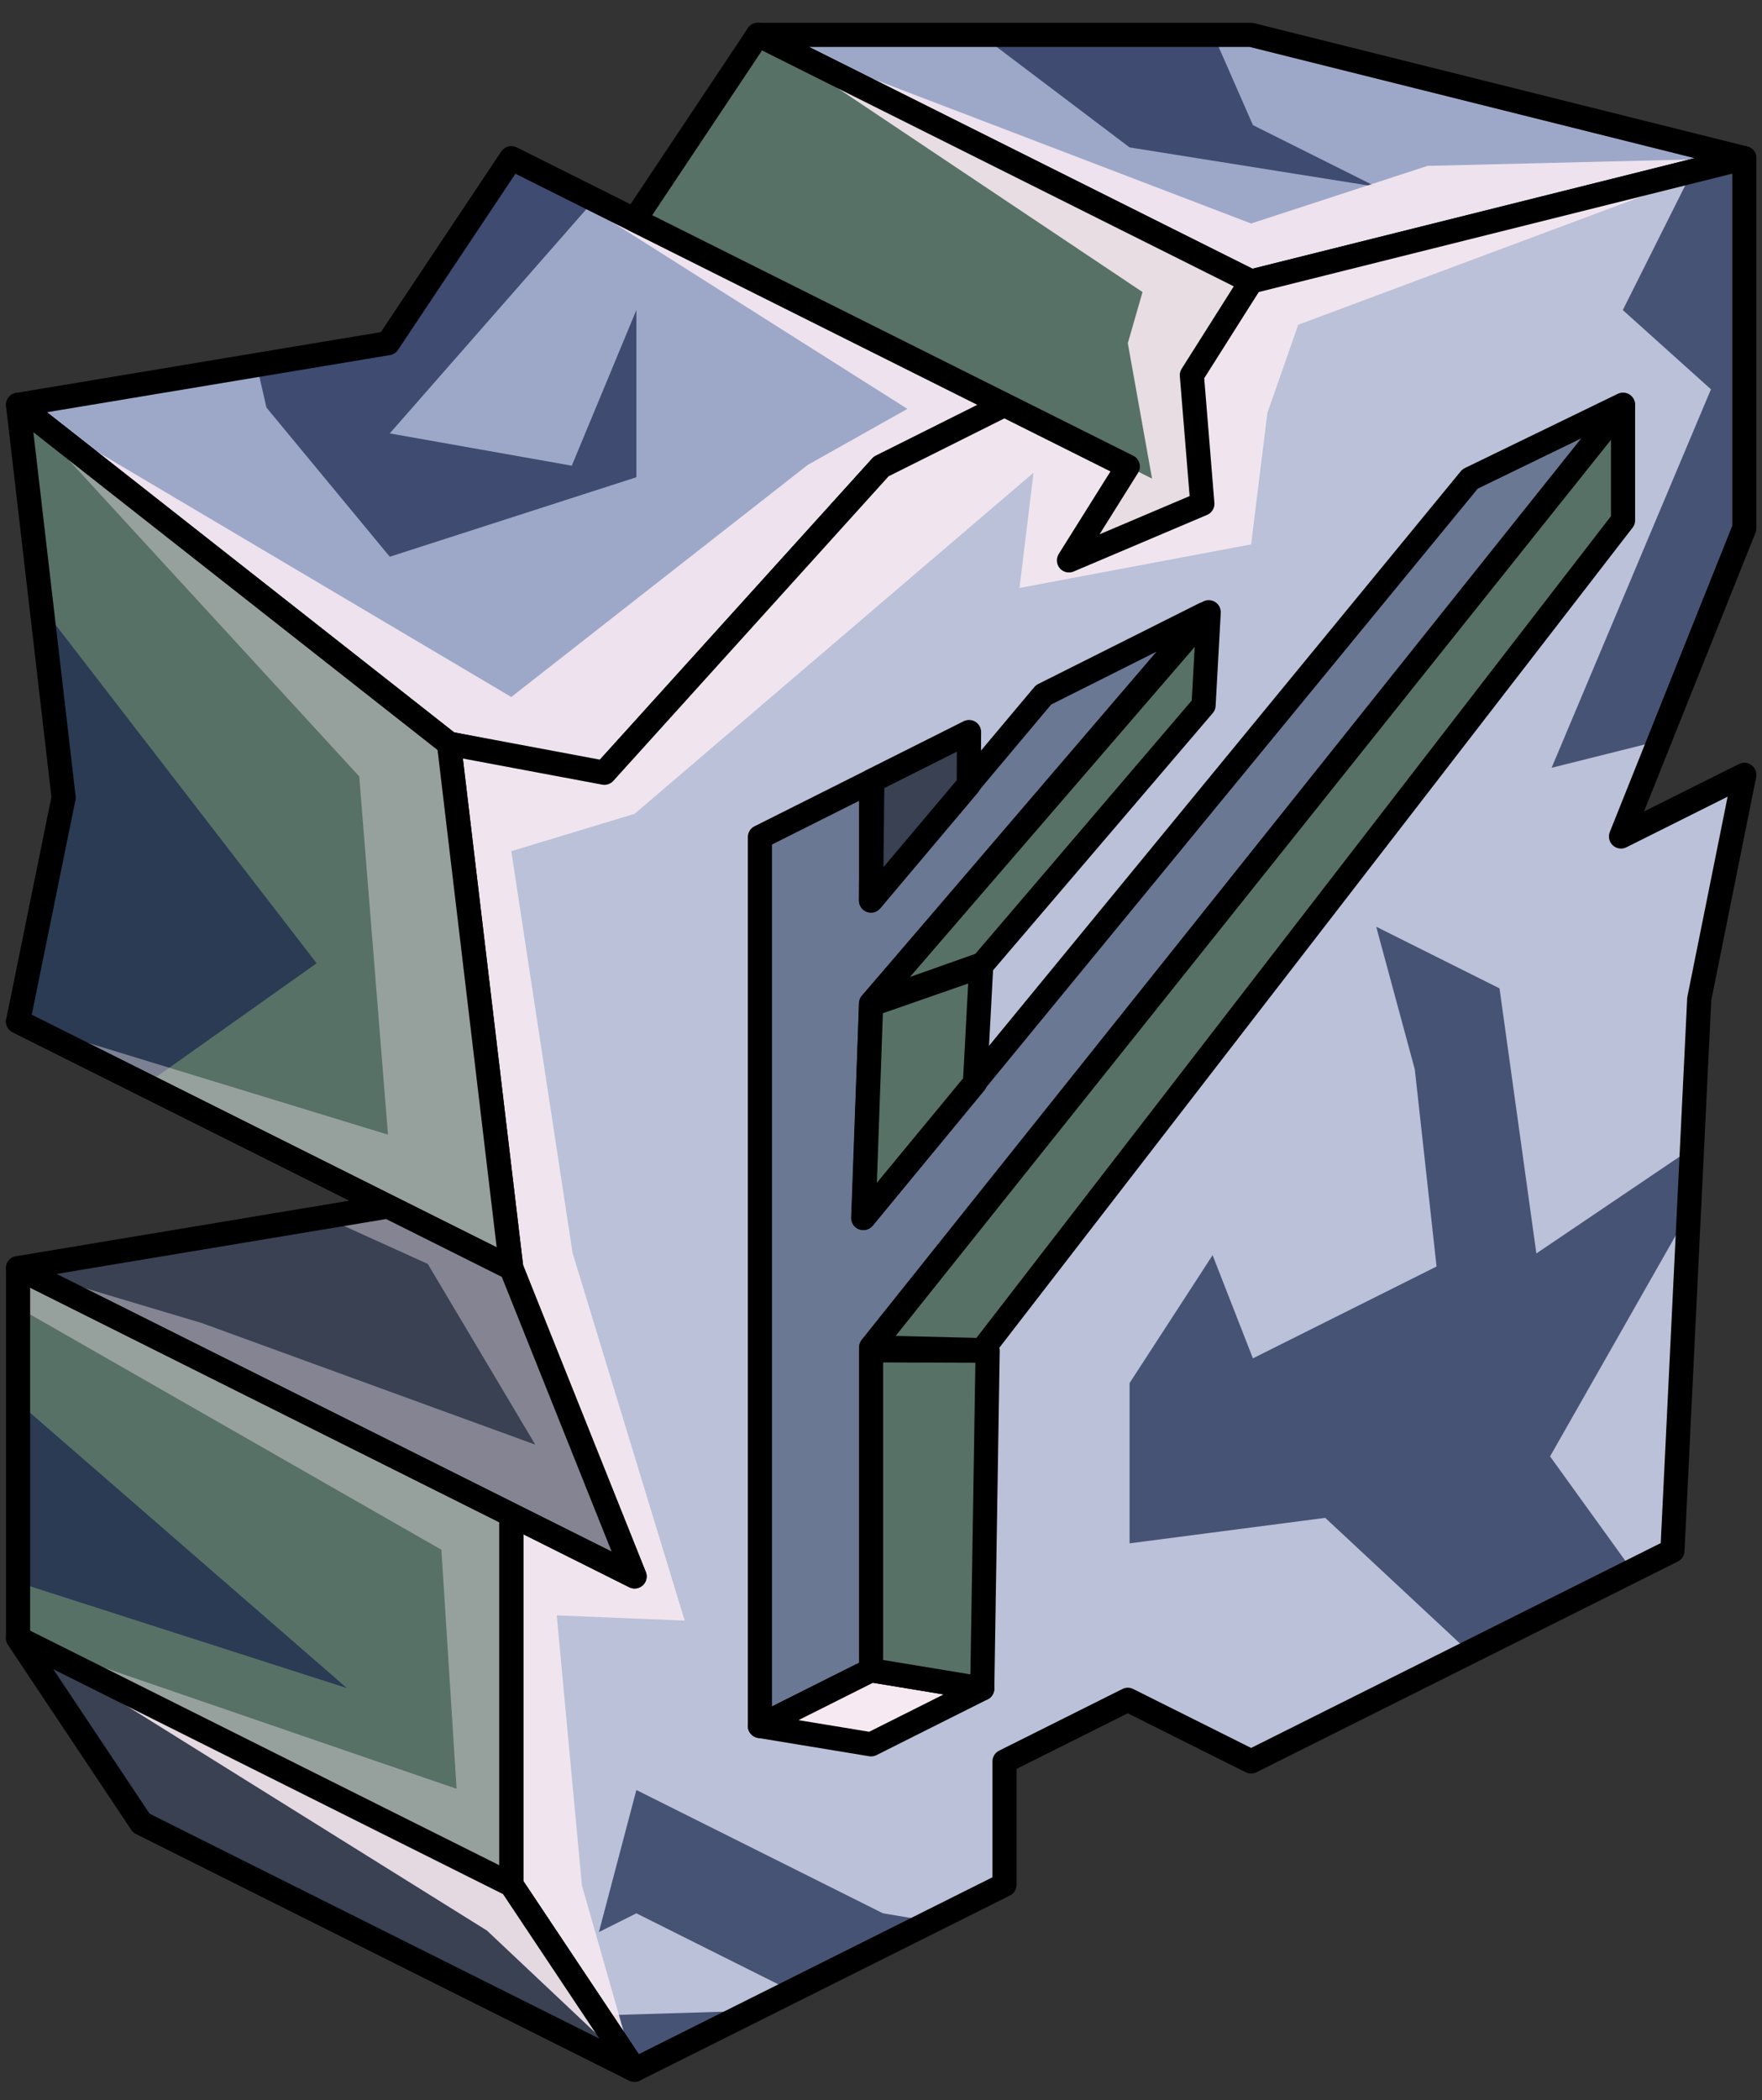 <?xml version="1.0" encoding="UTF-8" standalone="no"?><!DOCTYPE svg PUBLIC "-//W3C//DTD SVG 1.1//EN" "http://www.w3.org/Graphics/SVG/1.1/DTD/svg11.dtd"><svg width="100%" height="100%" viewBox="0 0 73 87" version="1.1" xmlns="http://www.w3.org/2000/svg" xmlns:xlink="http://www.w3.org/1999/xlink" xml:space="preserve" xmlns:serif="http://www.serif.com/" style="fill-rule:evenodd;clip-rule:evenodd;stroke-linecap:round;stroke-linejoin:round;stroke-miterlimit:1.5;"><rect x="0" y="0" width="73" height="87" fill="#333333" stroke="none"/><g id="F_Runestone_runes_2"><g><g><path d="M51.834,1.444l20.434,5.108l-20.434,5.109l-20.434,-10.217l20.434,0Z" style="fill:#9da8c9;"/><clipPath id="_clip1"><path d="M51.834,1.444l20.434,5.108l-20.434,5.109l-20.434,-10.217l20.434,0Z"/></clipPath><g clip-path="url(#_clip1)"><path d="M72.342,71.592l-8.123,-11.265l8.123,-14.278l-8.69,5.872l-1.527,-10.981l-5.109,-2.554l1.599,5.908l0.902,8.167l-7.609,3.805l-1.67,-4.274l-3.439,5.297l0,6.64l8.106,-1.056l7.22,6.731l-10.217,12.205l-15.326,-2.555l-10.217,-5.108l-1.553,5.885l1.553,-0.777l7.89,3.946l-38.541,1.163l0,-20.434l18.658,5.996l-18.658,-16.213l0,-15.326l7.231,8.724l10.173,-7.209l-14.22,-18.433l9.123,-17.797l3.018,13.211l5.109,6.179l10.217,-3.293l0,-6.925l-2.676,6.447l-7.541,-1.338l10.217,-11.653l6.839,-10.47l13.595,10.277l10.217,1.629l-5.108,-2.554l-3.674,-8.381l24.108,5.843l-5.109,10.2l3.652,3.283l-6.602,15.677l11.809,-2.955l3.084,-40.684l-80.272,5.841l-16.808,107.384l98.739,-15.334l-8.493,-14.463Z" style="fill:#17244c;fill-opacity:0.7;"/><path d="M72.268,6.552l-18.482,6.9l-1.278,3.654l-0.674,5.443l-9.596,1.806l0.581,-4.774l-16.528,14.129l-5.108,1.548l2.539,16.645l4.645,15.226l-5.301,-0.216l1.043,11.184l2.182,7.637l-6.117,-5.766l-19.426,-12.114l18.168,6.242l-0.629,-9.902l-17.539,-10.033l0,-1.632l7.619,2.277l13.807,5.033l-4.452,-7.484l-4.129,-1.871l2.481,-0.509l-15.326,-7.663l15.326,4.688l-1.191,-14.839l-14.135,-15.392l20.435,12.102l12.281,-9.613l4.129,-2.322l-16.41,-10.384l26.546,13.273l-1.004,-5.61l0.61,-2.118l-15.935,-10.653l20.434,7.814l7.307,-2.387l13.127,-0.319Z" style="fill:#f6e9f1;fill-opacity:0.9;"/></g><path d="M51.834,1.444l20.434,5.108l-20.434,5.109l-20.434,-10.217l20.434,0Z" style="fill:none;stroke:#000;stroke-width:1px;"/><path d="M21.183,6.552l-5.109,7.663l-15.326,2.554l17.853,14.035l6.39,1.254l11.517,-12.735l5.109,-2.554l-20.434,-10.217" style="fill:#9da8c9;"/><clipPath id="_clip2"><path d="M21.183,6.552l-5.109,7.663l-15.326,2.554l17.853,14.035l6.39,1.254l11.517,-12.735l5.109,-2.554l-20.434,-10.217"/></clipPath><g clip-path="url(#_clip2)"><path d="M72.342,71.592l-8.123,-11.265l8.123,-14.278l-8.69,5.872l-1.527,-10.981l-5.109,-2.554l1.599,5.908l0.902,8.167l-7.609,3.805l-1.67,-4.274l-3.439,5.297l0,6.64l8.106,-1.056l7.22,6.731l-10.217,12.205l-15.326,-2.555l-10.217,-5.108l-1.553,5.885l1.553,-0.777l7.89,3.946l-38.541,1.163l0,-20.434l18.658,5.996l-18.658,-16.213l0,-15.326l7.231,8.724l10.173,-7.209l-14.22,-18.433l9.123,-17.797l3.018,13.211l5.109,6.179l10.217,-3.293l0,-6.925l-2.676,6.447l-7.541,-1.338l10.217,-11.653l6.839,-10.47l13.595,10.277l10.217,1.629l-5.108,-2.554l-3.674,-8.381l24.108,5.843l-5.109,10.2l3.652,3.283l-6.602,15.677l11.809,-2.955l3.084,-40.684l-80.272,5.841l-16.808,107.384l98.739,-15.334l-8.493,-14.463Z" style="fill:#17244c;fill-opacity:0.7;"/><path d="M72.268,6.552l-18.482,6.9l-1.278,3.654l-0.674,5.443l-9.596,1.806l0.581,-4.774l-16.528,14.129l-5.108,1.548l2.539,16.645l4.645,15.226l-5.301,-0.216l1.043,11.184l2.182,7.637l-6.117,-5.766l-19.426,-12.114l18.168,6.242l-0.629,-9.902l-17.539,-10.033l0,-1.632l7.619,2.277l13.807,5.033l-4.452,-7.484l-4.129,-1.871l2.481,-0.509l-15.326,-7.663l15.326,4.688l-1.191,-14.839l-14.135,-15.392l20.435,12.102l12.281,-9.613l4.129,-2.322l-16.41,-10.384l26.546,13.273l-1.004,-5.61l0.61,-2.118l-15.935,-10.653l20.434,7.814l7.307,-2.387l13.127,-0.319Z" style="fill:#f6e9f1;fill-opacity:0.9;"/></g><path d="M21.183,6.552l-5.109,7.663l-15.326,2.554l17.853,14.035l6.39,1.254l11.517,-12.735l5.109,-2.554l-20.434,-10.217" style="fill:none;stroke:#000;stroke-width:1px;"/><path d="M72.268,6.552l-20.434,5.109l-5.109,7.662l-5.108,-2.554l-5.109,2.554l-11.468,12.687l-6.441,-1.207l2.584,21.726l5.108,12.771l-5.108,-2.554l0,15.325l5.108,7.663l15.326,-7.663l0,-5.108l5.108,-2.554l5.109,2.554l17.456,-8.728l1.11,-22.857l1.868,-9.283l-5.109,2.554l5.109,-12.771l0,-15.326Z" style="fill:#bac1d8;"/><clipPath id="_clip3"><path d="M72.268,6.552l-20.434,5.109l-5.109,7.662l-5.108,-2.554l-5.109,2.554l-11.468,12.687l-6.441,-1.207l2.584,21.726l5.108,12.771l-5.108,-2.554l0,15.325l5.108,7.663l15.326,-7.663l0,-5.108l5.108,-2.554l5.109,2.554l17.456,-8.728l1.11,-22.857l1.868,-9.283l-5.109,2.554l5.109,-12.771l0,-15.326Z"/></clipPath><g clip-path="url(#_clip3)"><path d="M72.342,71.592l-8.123,-11.265l8.123,-14.278l-8.69,5.872l-1.527,-10.981l-5.109,-2.554l1.599,5.908l0.902,8.167l-7.609,3.805l-1.67,-4.274l-3.439,5.297l0,6.64l8.106,-1.056l7.22,6.731l-10.217,12.205l-15.326,-2.555l-10.217,-5.108l-1.553,5.885l1.553,-0.777l7.89,3.946l-38.541,1.163l0,-20.434l18.658,5.996l-18.658,-16.213l0,-15.326l7.231,8.724l10.173,-7.209l-14.22,-18.433l9.123,-17.797l3.018,13.211l5.109,6.179l10.217,-3.293l0,-6.925l-2.676,6.447l-7.541,-1.338l10.217,-11.653l6.839,-10.47l13.595,10.277l10.217,1.629l-5.108,-2.554l-3.674,-8.381l24.108,5.843l-5.109,10.2l3.652,3.283l-6.602,15.677l11.809,-2.955l3.084,-40.684l-80.272,5.841l-16.808,107.384l98.739,-15.334l-8.493,-14.463Z" style="fill:#17244c;fill-opacity:0.7;"/><path d="M72.268,6.552l-18.482,6.9l-1.278,3.654l-0.674,5.443l-9.596,1.806l0.581,-4.774l-16.528,14.129l-5.108,1.548l2.539,16.645l4.645,15.226l-5.301,-0.216l1.043,11.184l2.182,7.637l-6.117,-5.766l-19.426,-12.114l18.168,6.242l-0.629,-9.902l-17.539,-10.033l0,-1.632l7.619,2.277l13.807,5.033l-4.452,-7.484l-4.129,-1.871l2.481,-0.509l-15.326,-7.663l15.326,4.688l-1.191,-14.839l-14.135,-15.392l20.435,12.102l12.281,-9.613l4.129,-2.322l-16.41,-10.384l26.546,13.273l-1.004,-5.61l0.61,-2.118l-15.935,-10.653l20.434,7.814l7.307,-2.387l13.127,-0.319Z" style="fill:#f6e9f1;fill-opacity:0.9;"/></g><path d="M72.268,6.552l-20.434,5.109l-5.109,7.662l-5.108,-2.554l-5.109,2.554l-11.468,12.687l-6.441,-1.207l2.584,21.726l5.108,12.771l-5.108,-2.554l0,15.325l5.108,7.663l15.326,-7.663l0,-5.108l5.108,-2.554l5.109,2.554l17.456,-8.728l1.11,-22.857l1.868,-9.283l-5.109,2.554l5.109,-12.771l0,-15.326Z" style="fill:none;stroke:#000;stroke-width:1px;"/><path d="M0.748,16.769l17.853,14.035l2.582,21.725l-20.435,-10.217l1.888,-9.274l-1.888,-16.269Z" style="fill:#577166;"/><clipPath id="_clip4"><path d="M0.748,16.769l17.853,14.035l2.582,21.725l-20.435,-10.217l1.888,-9.274l-1.888,-16.269Z"/></clipPath><g clip-path="url(#_clip4)"><path d="M72.342,71.592l-8.123,-11.265l8.123,-14.278l-8.69,5.872l-1.527,-10.981l-5.109,-2.554l1.599,5.908l0.902,8.167l-7.609,3.805l-1.67,-4.274l-3.439,5.297l0,6.64l8.106,-1.056l7.22,6.731l-10.217,12.205l-15.326,-2.555l-10.217,-5.108l-1.553,5.885l1.553,-0.777l7.89,3.946l-38.541,1.163l0,-20.434l18.658,5.996l-18.658,-16.213l0,-15.326l7.231,8.724l10.173,-7.209l-14.22,-18.433l9.123,-17.797l3.018,13.211l5.109,6.179l10.217,-3.293l0,-6.925l-2.676,6.447l-7.541,-1.338l10.217,-11.653l6.839,-10.47l13.595,10.277l10.217,1.629l-5.108,-2.554l-3.674,-8.381l24.108,5.843l-5.109,10.2l3.652,3.283l-6.602,15.677l11.809,-2.955l3.084,-40.684l-80.272,5.841l-16.808,107.384l98.739,-15.334l-8.493,-14.463Z" style="fill:#17244c;fill-opacity:0.7;"/><path d="M72.268,6.552l-18.482,6.9l-1.278,3.654l-0.674,5.443l-9.596,1.806l0.581,-4.774l-16.528,14.129l-5.108,1.548l2.539,16.645l4.645,15.226l-5.301,-0.216l1.043,11.184l2.182,7.637l-6.117,-5.766l-19.426,-12.114l18.168,6.242l-0.629,-9.902l-17.539,-10.033l0,-1.632l7.619,2.277l13.807,5.033l-4.452,-7.484l-4.129,-1.871l2.481,-0.509l-15.326,-7.663l15.326,4.688l-1.191,-14.839l-14.135,-15.392l20.435,12.102l12.281,-9.613l4.129,-2.322l-16.41,-10.384l26.546,13.273l-1.004,-5.61l0.61,-2.118l-15.935,-10.653l20.434,7.814l7.307,-2.387l13.127,-0.319Z" style="fill:#f6e9f1;fill-opacity:0.4;"/></g><path d="M0.748,16.769l17.853,14.035l2.582,21.725l-20.435,-10.217l1.888,-9.274l-1.888,-16.269Z" style="fill:none;stroke:#000;stroke-width:1px;"/><path d="M26.291,85.734l-20.434,-10.217l-5.109,-7.663l0,-15.325l20.435,10.217l0,15.325l5.108,7.663Z" style="fill:#577166;"/><clipPath id="_clip5"><path d="M26.291,85.734l-20.434,-10.217l-5.109,-7.663l0,-15.325l20.435,10.217l0,15.325l5.108,7.663Z"/></clipPath><g clip-path="url(#_clip5)"><path d="M72.342,71.592l-8.123,-11.265l8.123,-14.278l-8.69,5.872l-1.527,-10.981l-5.109,-2.554l1.599,5.908l0.902,8.167l-7.609,3.805l-1.67,-4.274l-3.439,5.297l0,6.64l8.106,-1.056l7.22,6.731l-10.217,12.205l-15.326,-2.555l-10.217,-5.108l-1.553,5.885l1.553,-0.777l7.89,3.946l-38.541,1.163l0,-20.434l18.658,5.996l-18.658,-16.213l0,-15.326l7.231,8.724l10.173,-7.209l-14.22,-18.433l9.123,-17.797l3.018,13.211l5.109,6.179l10.217,-3.293l0,-6.925l-2.676,6.447l-7.541,-1.338l10.217,-11.653l6.839,-10.47l13.595,10.277l10.217,1.629l-5.108,-2.554l-3.674,-8.381l24.108,5.843l-5.109,10.2l3.652,3.283l-6.602,15.677l11.809,-2.955l3.084,-40.684l-80.272,5.841l-16.808,107.384l98.739,-15.334l-8.493,-14.463Z" style="fill:#17244c;fill-opacity:0.7;"/><path d="M72.268,6.552l-18.482,6.9l-1.278,3.654l-0.674,5.443l-9.596,1.806l0.581,-4.774l-16.528,14.129l-5.108,1.548l2.539,16.645l4.645,15.226l-5.301,-0.216l1.043,11.184l2.182,7.637l-6.117,-5.766l-19.426,-12.114l18.168,6.242l-0.629,-9.902l-17.539,-10.033l0,-1.632l7.619,2.277l13.807,5.033l-4.452,-7.484l-4.129,-1.871l2.481,-0.509l-15.326,-7.663l15.326,4.688l-1.191,-14.839l-14.135,-15.392l20.435,12.102l12.281,-9.613l4.129,-2.322l-16.41,-10.384l26.546,13.273l-1.004,-5.61l0.61,-2.118l-15.935,-10.653l20.434,7.814l7.307,-2.387l13.127,-0.319Z" style="fill:#f6e9f1;fill-opacity:0.4;"/></g><path d="M26.291,85.734l-20.434,-10.217l-5.109,-7.663l0,-15.325l20.435,10.217l0,15.325l5.108,7.663Z" style="fill:none;stroke:#000;stroke-width:1px;"/><path d="M0.748,42.312l15.326,7.663l-15.326,2.554l25.543,12.771l-5.108,-12.771l-20.435,-10.217Z" style="fill:#394153;"/><clipPath id="_clip6"><path d="M0.748,42.312l15.326,7.663l-15.326,2.554l25.543,12.771l-5.108,-12.771l-20.435,-10.217Z"/></clipPath><g clip-path="url(#_clip6)"><path d="M72.268,6.552l-18.482,6.9l-1.278,3.654l-0.674,5.443l-9.596,1.806l0.581,-4.774l-16.528,14.129l-5.108,1.548l2.539,16.645l4.645,15.226l-5.301,-0.216l1.043,11.184l2.182,7.637l-6.117,-5.766l-19.426,-12.114l18.168,6.242l-0.629,-9.902l-17.539,-10.033l0,-1.632l7.619,2.277l13.807,5.033l-4.452,-7.484l-4.129,-1.871l2.481,-0.509l-15.326,-7.663l15.326,4.688l-1.191,-14.839l-14.135,-15.392l20.435,12.102l12.281,-9.613l4.129,-2.322l-16.41,-10.384l26.546,13.273l-1.004,-5.61l0.61,-2.118l-15.935,-10.653l20.434,7.814l7.307,-2.387l13.127,-0.319Z" style="fill:#f6e9f1;fill-opacity:0.4;"/></g><path d="M0.748,42.312l15.326,7.663l-15.326,2.554l25.543,12.771l-5.108,-12.771l-20.435,-10.217Z" style="fill:none;stroke:#000;stroke-width:1px;"/><path d="M0.748,67.854l20.435,10.217l5.108,7.663l-20.434,-10.217l-5.109,-7.663Z" style="fill:#394153;"/><clipPath id="_clip7"><path d="M0.748,67.854l20.435,10.217l5.108,7.663l-20.434,-10.217l-5.109,-7.663Z"/></clipPath><g clip-path="url(#_clip7)"><path d="M72.268,6.552l-18.482,6.9l-1.278,3.654l-0.674,5.443l-9.596,1.806l0.581,-4.774l-16.528,14.129l-5.108,1.548l2.539,16.645l4.645,15.226l-5.301,-0.216l1.043,11.184l2.182,7.637l-6.117,-5.766l-19.426,-12.114l18.168,6.242l-0.629,-9.902l-17.539,-10.033l0,-1.632l7.619,2.277l13.807,5.033l-4.452,-7.484l-4.129,-1.871l2.481,-0.509l-15.326,-7.663l15.326,4.688l-1.191,-14.839l-14.135,-15.392l20.435,12.102l12.281,-9.613l4.129,-2.322l-16.41,-10.384l26.546,13.273l-1.004,-5.61l0.61,-2.118l-15.935,-10.653l20.434,7.814l7.307,-2.387l13.127,-0.319Z" style="fill:#f6e9f1;fill-opacity:0.9;"/></g><path d="M0.748,67.854l20.435,10.217l5.108,7.663l-20.434,-10.217l-5.109,-7.663Z" style="fill:none;stroke:#000;stroke-width:1px;"/><path d="M31.4,1.444l-5.109,7.662l20.434,10.217l-2.438,3.89l5.527,-2.345l-0.435,-5.326l2.455,-3.881l-20.434,-10.217Z" style="fill:#577166;"/><clipPath id="_clip8"><path d="M31.4,1.444l-5.109,7.662l20.434,10.217l-2.438,3.89l5.527,-2.345l-0.435,-5.326l2.455,-3.881l-20.434,-10.217Z"/></clipPath><g clip-path="url(#_clip8)"><path d="M72.268,6.552l-18.482,6.9l-1.278,3.654l-0.674,5.443l-9.596,1.806l0.581,-4.774l-16.528,14.129l-5.108,1.548l2.539,16.645l4.645,15.226l-5.301,-0.216l1.043,11.184l2.182,7.637l-6.117,-5.766l-19.426,-12.114l18.168,6.242l-0.629,-9.902l-17.539,-10.033l0,-1.632l7.619,2.277l13.807,5.033l-4.452,-7.484l-4.129,-1.871l2.481,-0.509l-15.326,-7.663l15.326,4.688l-1.191,-14.839l-14.135,-15.392l20.435,12.102l12.281,-9.613l4.129,-2.322l-16.41,-10.384l26.546,13.273l-1.004,-5.61l0.61,-2.118l-15.935,-10.653l20.434,7.814l7.307,-2.387l13.127,-0.319Z" style="fill:#f6e9f1;fill-opacity:0.9;"/></g><path d="M31.4,1.444l-5.109,7.662l20.434,10.217l-2.438,3.89l5.527,-2.345l-0.435,-5.326l2.455,-3.881l-20.434,-10.217Z" style="fill:none;stroke:#000;stroke-width:1px;"/><g><path d="M31.483,34.674l0,36.821l4.606,-2.31l0.503,-11.192l30.651,-41.23l-6.337,3.076l-25.143,30.616l0.326,-8.885l13.817,-16.134l-6.672,3.346l-7.145,8.513l0,-4.931l-4.606,2.31Z" style="fill:#6a7894;stroke:#000;stroke-width:1px;"/><path d="M31.483,71.495l4.606,0.759l4.606,-2.31l-4.606,-0.759l-4.606,2.31Z" style="fill:#f6e9f1;stroke:#000;stroke-width:1px;"/><path d="M40.695,69.944l0.223,-13.993l-4.829,-0.018l0,13.252l4.606,0.759Z" style="fill:#577166;stroke:#000;stroke-width:1px;"/><path d="M36.089,55.811l31.154,-39.021l0,4.76l-26.548,34.375l-4.606,-0.114Z" style="fill:#577166;stroke:#000;stroke-width:1px;"/><path d="M40.703,39.936l9.161,-10.723l0.213,-3.853l-13.988,16.21l4.614,-1.634Z" style="fill:#577166;stroke:#000;stroke-width:1px;"/><path d="M36.141,32.333l-0.056,4.973l4.05,-4.801l0.013,-2.182l-4.007,2.01Z" style="fill:#394153;stroke:#000;stroke-width:1px;"/><path d="M36.089,41.612l4.562,-1.591l-0.258,4.834l-4.615,5.592l0.311,-8.835Z" style="fill:#577166;stroke:#000;stroke-width:1px;"/></g></g></g></g></svg>